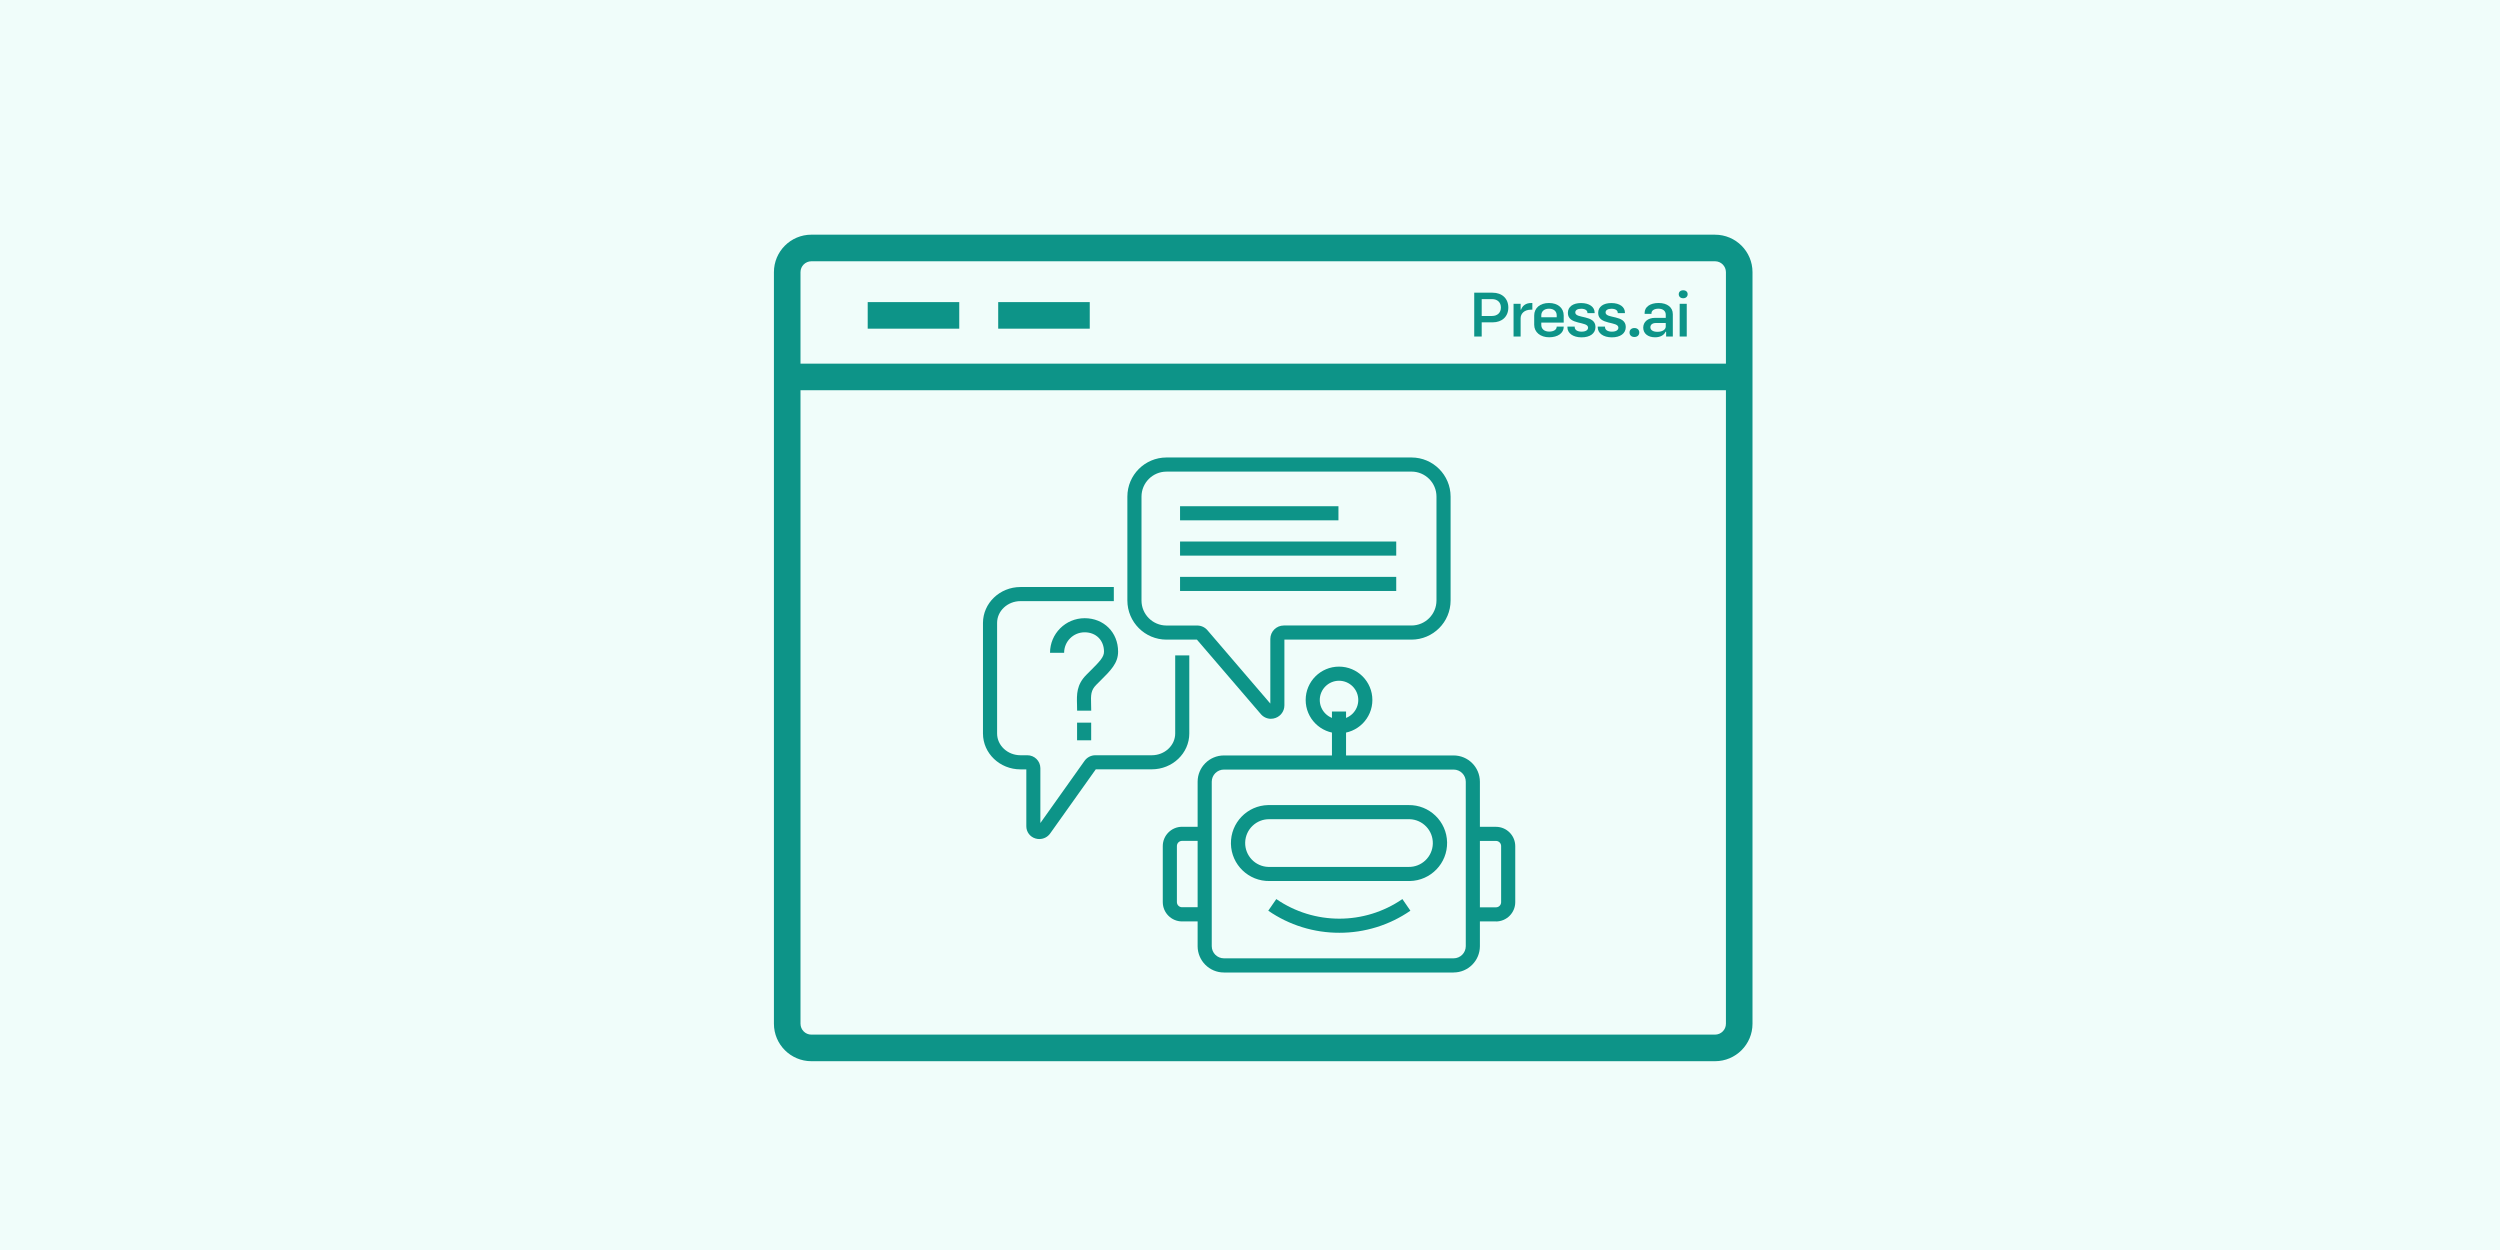 <?xml version="1.0" encoding="UTF-8"?><svg xmlns="http://www.w3.org/2000/svg" width="500" height="250" viewBox="0 0 1000 500"><g id="b"><rect width="1000" height="500" style="fill:#f0fdfa;"/></g><g id="d"><g id="e"><g id="f"><rect x="314.45" y="145.46" width="380.72" height="10.63" style="fill:#0d9488;"/><rect x="347.08" y="120.84" width="36.62" height="10.63" style="fill:#0d9488;"/><rect x="399.28" y="120.84" width="36.62" height="10.63" style="fill:#0d9488;"/><path d="m686.02,93.87h-361.47c-8.27,0-14.98,6.71-14.98,14.98v300.65c0,8.27,6.71,14.98,14.98,14.98h361.47c8.27,0,14.98-6.71,14.98-14.98V108.86c0-8.27-6.71-14.98-14.98-14.98Zm4.35,315.63c0,2.4-1.95,4.34-4.35,4.35h-361.47c-2.4,0-4.34-1.95-4.35-4.35V108.86c0-2.4,1.95-4.34,4.35-4.35h361.47c2.4,0,4.34,1.95,4.35,4.35v300.65Z" style="fill:#0d9488;"/></g></g></g><g id="g"><g id="h"><g id="i"><path d="m415.78,335.63c-.56,0-1.12-.09-1.66-.26-2.14-.65-3.6-2.63-3.59-4.87v-22.75h-2.34c-8.27,0-15-6.43-15-14.34v-44.23c0-7.91,6.73-14.37,15-14.37h37.34v5.64h-37.34c-5.13,0-9.35,3.9-9.35,8.72v44.23c0,4.79,4.2,8.7,9.35,8.7h2.7c2.87-.03,5.22,2.26,5.26,5.13v21.98l17.69-24.9c1-1.39,2.61-2.21,4.32-2.21h22.57c5.13,0,9.35-3.9,9.35-8.7v-31.24h5.64v31.23c0,7.91-6.73,14.34-15,14.34h-22.41l-18.24,25.65c-.99,1.4-2.59,2.23-4.3,2.23Z" style="fill:#0d9488;"/><path d="m436.49,284.27h-5.64c0-.83,0-1.62-.04-2.38-.12-4.1-.24-8,3.77-12,.46-.47.91-.91,1.33-1.33,4.05-4.02,5.69-5.74,5.69-7.9,0-4.56-3.19-7.74-7.74-7.74s-8.21,3.68-8.21,8.21h-5.64c0-7.65,6.2-13.85,13.85-13.85s13.38,5.64,13.38,13.38c0,4.62-2.93,7.51-7.36,11.9l-1.32,1.31c-2.28,2.28-2.23,4.15-2.12,7.85.03.81.05,1.63.05,2.54Z" style="fill:#0d9488;"/><rect x="430.83" y="289.06" width="5.64" height="7.06" style="fill:#0d9488;"/><path d="m581.44,389h-91.87c-5.81,0-10.51-4.71-10.52-10.52v-65.78c0-5.81,4.71-10.51,10.52-10.52h91.87c5.81,0,10.51,4.71,10.52,10.52v65.76c0,5.81-4.71,10.53-10.52,10.53Zm-91.87-81.17c-2.69,0-4.87,2.18-4.87,4.87v65.76c0,2.69,2.18,4.87,4.87,4.87h91.87c2.69,0,4.87-2.18,4.87-4.87v-65.76c0-2.69-2.18-4.87-4.87-4.87h-91.87Z" style="fill:#0d9488;"/><path d="m481.87,368.57h-9.06c-4.24-.01-7.68-3.45-7.7-7.7v-22.46c.01-4.24,3.45-7.68,7.7-7.7h9.06v5.64h-9.06c-1.13,0-2.05.92-2.05,2.05v22.44c0,1.13.92,2.05,2.05,2.05h9.06v5.66Z" style="fill:#0d9488;"/><path d="m598.4,368.57h-9.27v-5.64h9.27c1.13,0,2.05-.92,2.05-2.05v-22.46c0-1.13-.92-2.05-2.05-2.05h-9.27v-5.64h9.27c4.24.01,7.68,3.45,7.7,7.7v22.44c0,4.25-3.44,7.7-7.7,7.72Z" style="fill:#0d9488;"/><rect x="532.78" y="284.61" width="5.64" height="18.52" style="fill:#0d9488;"/><path d="m535.61,293.33c-7.37,0-13.34-5.97-13.34-13.34s5.97-13.34,13.34-13.34,13.34,5.97,13.34,13.34h0c0,7.37-5.97,13.34-13.34,13.34Zm0-21.03c-4.25,0-7.7,3.45-7.7,7.7s3.45,7.7,7.7,7.7,7.7-3.45,7.7-7.7-3.45-7.7-7.7-7.7h0Z" style="fill:#0d9488;"/><path d="m563.37,352.41h-55.53c-8.39.15-15.31-6.52-15.47-14.91-.15-8.39,6.52-15.31,14.91-15.47.19,0,.37,0,.56,0h55.53c8.39-.15,15.31,6.52,15.47,14.91.15,8.39-6.52,15.31-14.91,15.47-.19,0-.37,0-.56,0Zm-55.53-24.73c-5.27-.12-9.64,4.05-9.77,9.32-.12,5.27,4.05,9.64,9.32,9.77.15,0,.3,0,.44,0h55.53c5.27.12,9.64-4.05,9.77-9.32.12-5.27-4.05-9.64-9.32-9.77-.15,0-.3,0-.44,0h-55.53Z" style="fill:#0d9488;"/><path d="m535.73,373.11c-10.15.02-20.07-3.06-28.42-8.83l3.21-4.65c15.19,10.45,35.25,10.45,50.44,0l3.2,4.65c-8.35,5.77-18.27,8.85-28.42,8.83Z" style="fill:#0d9488;"/><rect x="472.02" y="202.49" width="63.36" height="5.64" style="fill:#0d9488;"/><rect x="472.02" y="216.61" width="86.47" height="5.64" style="fill:#0d9488;"/><rect x="472.02" y="230.75" width="86.47" height="5.64" style="fill:#0d9488;"/><path d="m508.35,287.52c-1.56-.01-3.04-.71-4.04-1.91l-25.54-29.76h-12.17c-8.64,0-15.64-7.01-15.65-15.65v-41.56c0-8.64,7.01-15.64,15.65-15.65h97.99c8.64,0,15.64,7.01,15.65,15.65v41.56c0,8.64-7.01,15.64-15.65,15.65h-50.83v26.27c.01,2.26-1.4,4.28-3.52,5.05-.61.23-1.25.34-1.89.34Zm-41.75-98.87c-5.52,0-10,4.48-10,10v41.56c0,5.52,4.48,10,10,10h12.27c1.58,0,3.08.68,4.1,1.88l25.16,29.34v-25.84c0-2.97,2.41-5.38,5.39-5.39h51.07c5.52,0,10-4.48,10-10v-41.56c0-5.52-4.48-10-10-10h-97.99Z" style="fill:#0d9488;"/></g></g></g><g id="j"><path d="m603.33,123.02c0,3.59-2.49,5.92-6.3,5.92h-4.35v5.68h-2.99v-17.54h7.34c3.81,0,6.3,2.35,6.3,5.94Zm-2.97,0c0-2.07-1.38-3.38-3.56-3.38h-4.12v6.75h4.12c2.17,0,3.56-1.31,3.56-3.38Z" style="fill:#0d9488;"/><path d="m612.94,121.21v2.67h-.62c-2.57,0-4.07,1.57-4.07,3.43v7.3h-2.83v-13.09h2.83v2.36h.17c.57-1.67,2.01-2.67,4.01-2.67h.51Z" style="fill:#0d9488;"/><path d="m616.52,129.06v.94c0,1.6,1.24,2.64,3.16,2.64,1.78,0,2.99-.76,2.99-1.94v-.06h2.82v.08c0,2.51-2.34,4.19-5.82,4.19s-5.99-1.99-5.99-5v-3.71c0-3.01,2.34-5,5.9-5s5.9,1.99,5.9,5v2.85h-8.98Zm0-2.96v.81h6.16v-.81c0-1.6-1.22-2.62-3.08-2.62-1.83,0-3.08,1.02-3.08,2.62Z" style="fill:#0d9488;"/><path d="m626.98,130.9v-.26h2.91v.24c0,1.07,1.07,1.78,2.74,1.78s2.6-.63,2.6-1.6c0-2.67-8.08-.92-8.08-5.89,0-2.54,2.12-3.95,5.28-3.95,3.33,0,5.42,1.57,5.42,3.8v.23h-2.88v-.15c0-.97-.96-1.6-2.49-1.6s-2.37.58-2.37,1.49c0,2.62,8.08.79,8.08,5.81,0,2.59-2.18,4.14-5.57,4.14-3.45,0-5.65-1.68-5.65-4.03Z" style="fill:#0d9488;"/><path d="m639.1,130.9v-.26h2.91v.24c0,1.07,1.07,1.78,2.74,1.78s2.6-.63,2.6-1.6c0-2.67-8.08-.92-8.08-5.89,0-2.54,2.12-3.95,5.28-3.95,3.33,0,5.42,1.57,5.42,3.8v.23h-2.88v-.15c0-.97-.96-1.6-2.49-1.6s-2.37.58-2.37,1.49c0,2.62,8.08.79,8.08,5.81,0,2.59-2.18,4.14-5.57,4.14-3.45,0-5.65-1.68-5.65-4.03Z" style="fill:#0d9488;"/><path d="m651.81,132.99c0-1.07.79-1.78,1.95-1.78s1.95.71,1.95,1.78-.76,1.81-1.95,1.81c-1.16,0-1.95-.71-1.95-1.81Z" style="fill:#0d9488;"/><path d="m669.13,125.61v9h-2.68v-1.91h-.23c-.59,1.36-2.12,2.22-4.18,2.22-2.88,0-4.75-1.52-4.75-3.85s1.86-3.93,4.72-3.93h4.29v-1.26c0-1.47-1.1-2.41-2.94-2.41-1.58,0-2.77.71-2.77,1.78v.29h-2.74v-.42c0-2.38,2.26-3.93,5.59-3.93,3.47,0,5.68,1.76,5.68,4.4Zm-2.83,4.95v-1.36h-3.95c-1.36,0-2.2.68-2.2,1.7,0,1.13,1.07,1.83,2.83,1.83,1.98,0,3.33-.89,3.33-2.17Z" style="fill:#0d9488;"/><path d="m671.5,117.68c0-.94.71-1.57,1.78-1.57s1.78.63,1.78,1.57-.71,1.62-1.78,1.62-1.78-.65-1.78-1.62Zm.37,3.85h2.83v13.09h-2.83v-13.09Z" style="fill:#0d9488;"/></g></svg>